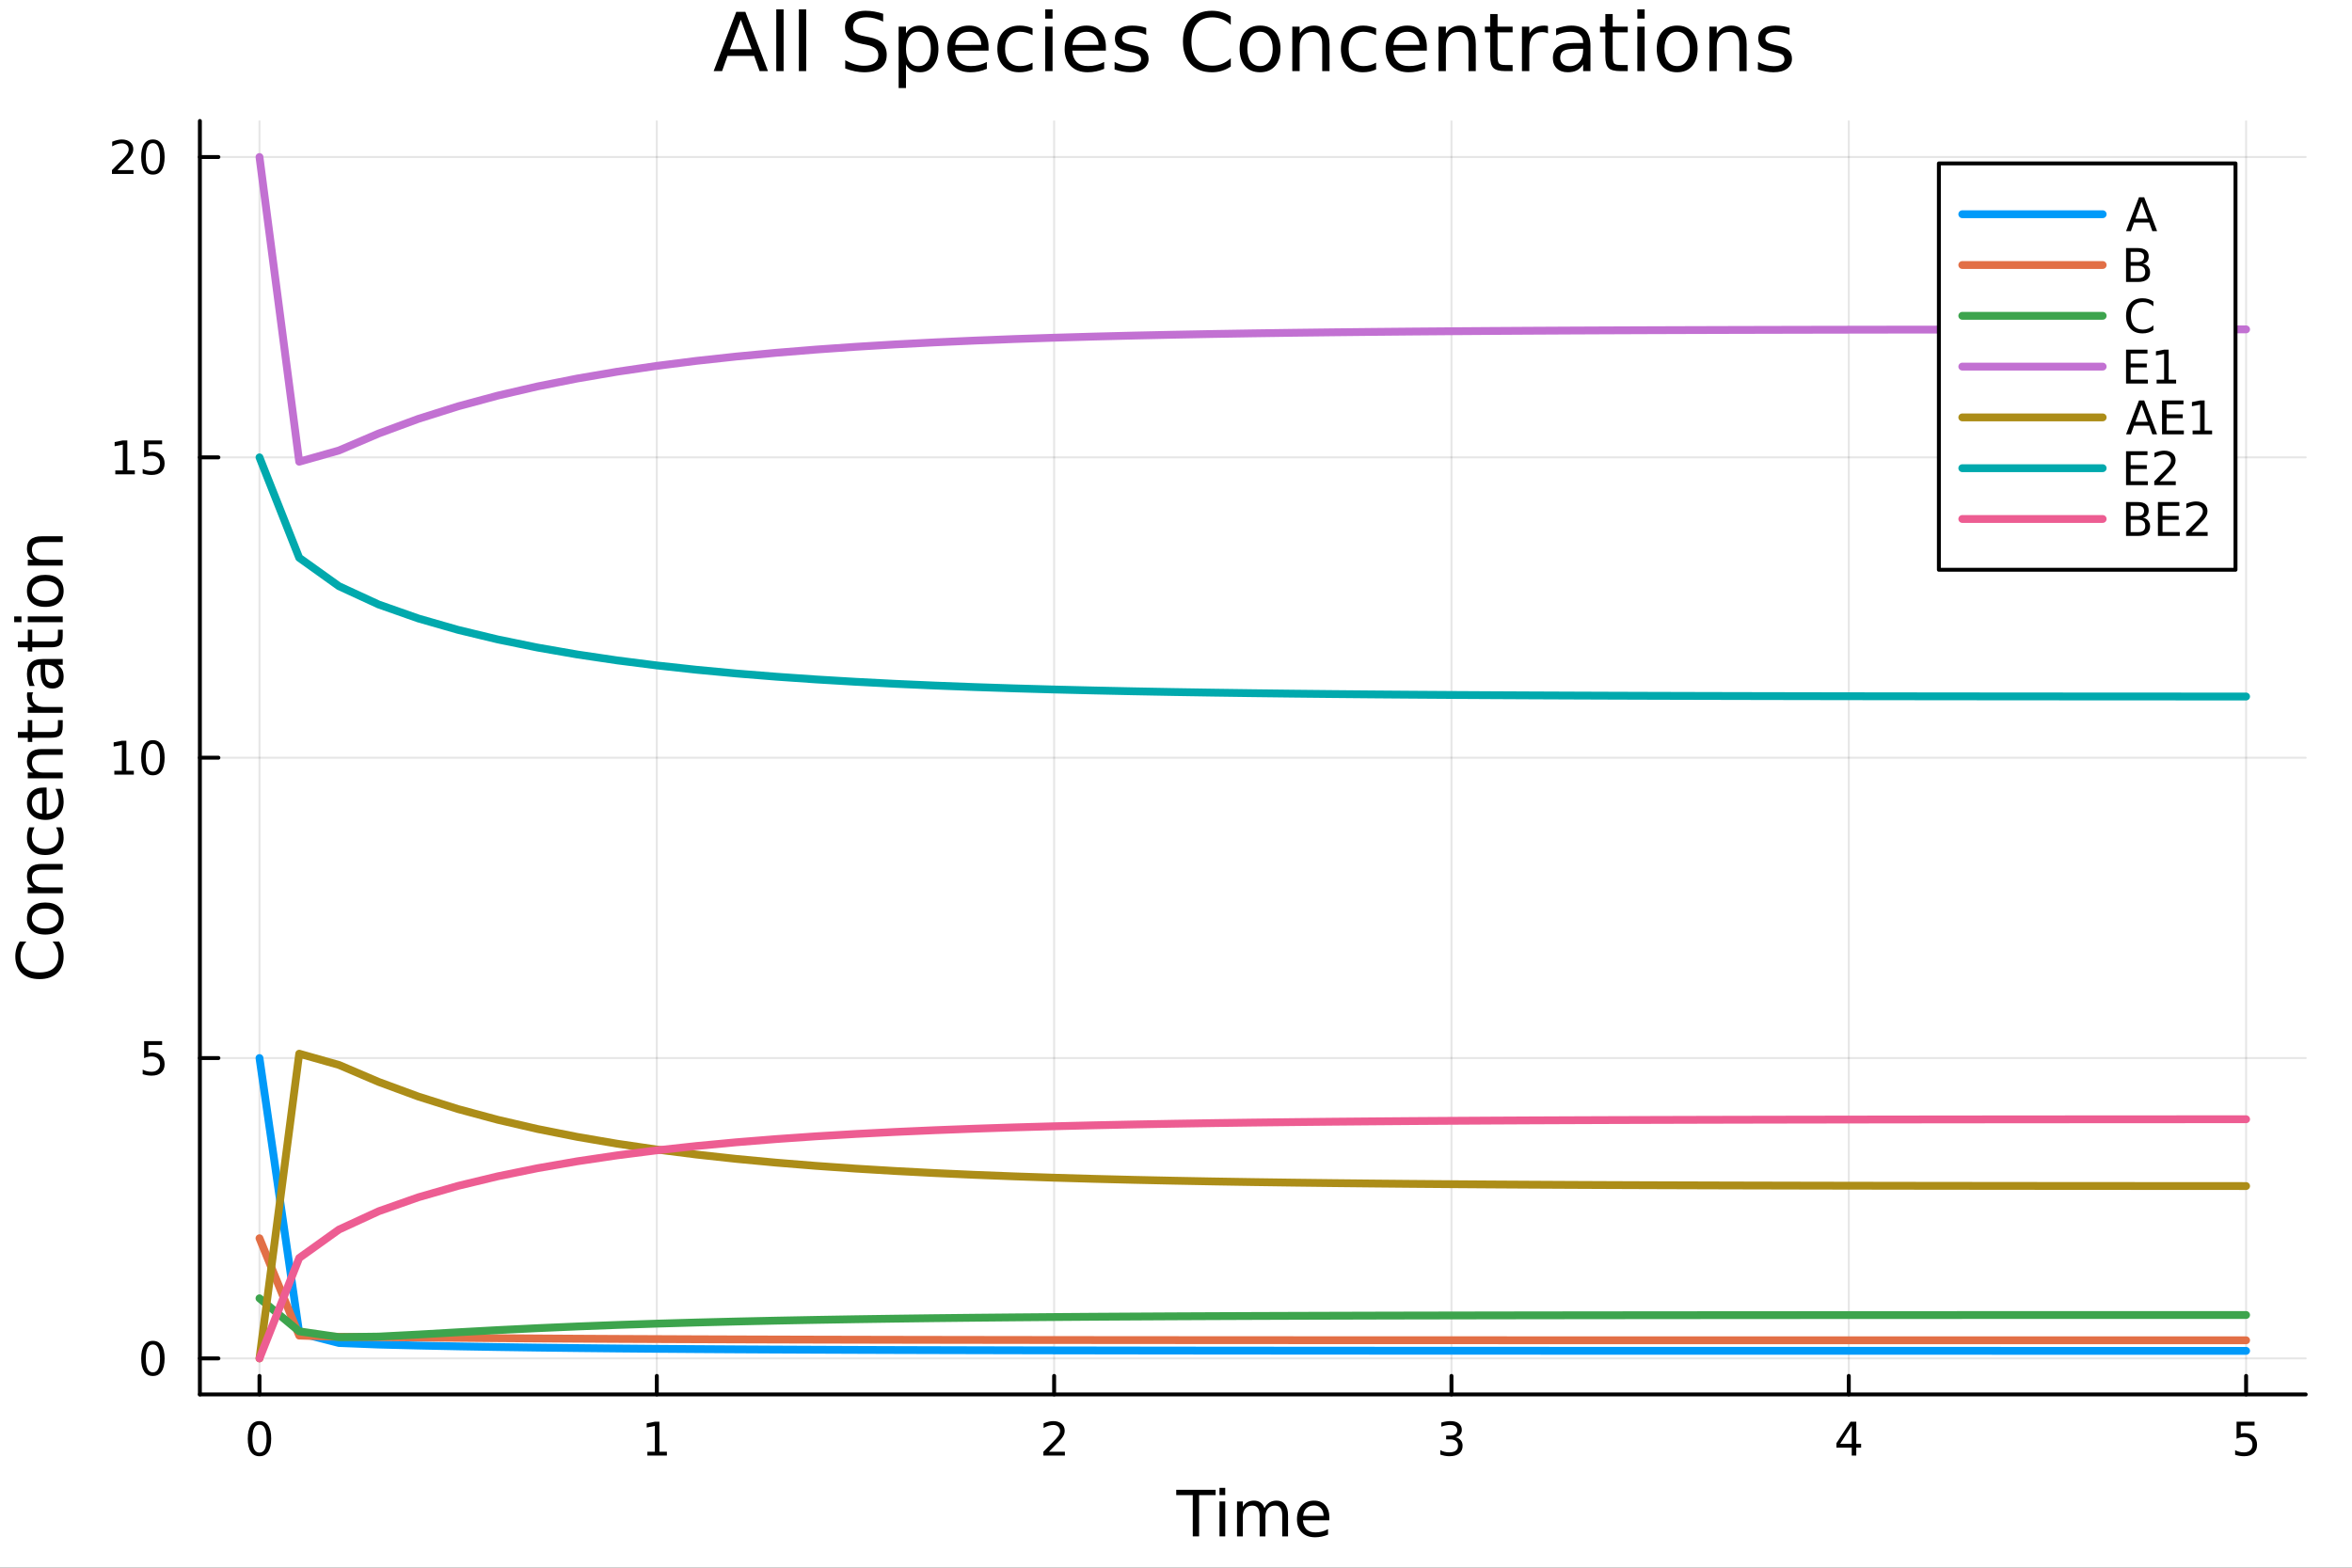 <?xml version="1.0" encoding="utf-8"?>
<svg xmlns="http://www.w3.org/2000/svg" xmlns:xlink="http://www.w3.org/1999/xlink" width="600" height="400" viewBox="0 0 2400 1600">
<rect x="0" y="0" width="2400" height="1600" fill="#333333" stroke="none"/>
<defs>
  <clipPath id="clip870">
    <rect x="0" y="0" width="2400" height="1600"/>
  </clipPath>
</defs>
<path clip-path="url(#clip870)" d="M0 1600 L2400 1600 L2400 8.88178e-14 L0 8.88178e-14  Z" fill="#ffffff" fill-rule="evenodd" fill-opacity="1"/>
<defs>
  <clipPath id="clip871">
    <rect x="480" y="0" width="1681" height="1600"/>
  </clipPath>
</defs>
<path clip-path="url(#clip870)" d="M203.964 1423.18 L2352.76 1423.18 L2352.76 123.472 L203.964 123.472  Z" fill="#ffffff" fill-rule="evenodd" fill-opacity="1"/>
<defs>
  <clipPath id="clip872">
    <rect x="203" y="123" width="2150" height="1301"/>
  </clipPath>
</defs>
<polyline clip-path="url(#clip872)" style="stroke:#000000; stroke-linecap:round; stroke-linejoin:round; stroke-width:2; stroke-opacity:0.1; fill:none" points="264.778,1423.18 264.778,123.472 "/>
<polyline clip-path="url(#clip872)" style="stroke:#000000; stroke-linecap:round; stroke-linejoin:round; stroke-width:2; stroke-opacity:0.1; fill:none" points="670.211,1423.18 670.211,123.472 "/>
<polyline clip-path="url(#clip872)" style="stroke:#000000; stroke-linecap:round; stroke-linejoin:round; stroke-width:2; stroke-opacity:0.1; fill:none" points="1075.64,1423.18 1075.64,123.472 "/>
<polyline clip-path="url(#clip872)" style="stroke:#000000; stroke-linecap:round; stroke-linejoin:round; stroke-width:2; stroke-opacity:0.1; fill:none" points="1481.08,1423.18 1481.08,123.472 "/>
<polyline clip-path="url(#clip872)" style="stroke:#000000; stroke-linecap:round; stroke-linejoin:round; stroke-width:2; stroke-opacity:0.1; fill:none" points="1886.51,1423.18 1886.51,123.472 "/>
<polyline clip-path="url(#clip872)" style="stroke:#000000; stroke-linecap:round; stroke-linejoin:round; stroke-width:2; stroke-opacity:0.1; fill:none" points="2291.94,1423.18 2291.94,123.472 "/>
<polyline clip-path="url(#clip872)" style="stroke:#000000; stroke-linecap:round; stroke-linejoin:round; stroke-width:2; stroke-opacity:0.1; fill:none" points="203.964,1386.4 2352.76,1386.4 "/>
<polyline clip-path="url(#clip872)" style="stroke:#000000; stroke-linecap:round; stroke-linejoin:round; stroke-width:2; stroke-opacity:0.1; fill:none" points="203.964,1079.86 2352.76,1079.86 "/>
<polyline clip-path="url(#clip872)" style="stroke:#000000; stroke-linecap:round; stroke-linejoin:round; stroke-width:2; stroke-opacity:0.1; fill:none" points="203.964,773.326 2352.76,773.326 "/>
<polyline clip-path="url(#clip872)" style="stroke:#000000; stroke-linecap:round; stroke-linejoin:round; stroke-width:2; stroke-opacity:0.1; fill:none" points="203.964,466.791 2352.76,466.791 "/>
<polyline clip-path="url(#clip872)" style="stroke:#000000; stroke-linecap:round; stroke-linejoin:round; stroke-width:2; stroke-opacity:0.1; fill:none" points="203.964,160.256 2352.76,160.256 "/>
<polyline clip-path="url(#clip870)" style="stroke:#000000; stroke-linecap:round; stroke-linejoin:round; stroke-width:4; stroke-opacity:1; fill:none" points="203.964,1423.18 2352.76,1423.18 "/>
<polyline clip-path="url(#clip870)" style="stroke:#000000; stroke-linecap:round; stroke-linejoin:round; stroke-width:4; stroke-opacity:1; fill:none" points="264.778,1423.18 264.778,1404.28 "/>
<polyline clip-path="url(#clip870)" style="stroke:#000000; stroke-linecap:round; stroke-linejoin:round; stroke-width:4; stroke-opacity:1; fill:none" points="670.211,1423.18 670.211,1404.28 "/>
<polyline clip-path="url(#clip870)" style="stroke:#000000; stroke-linecap:round; stroke-linejoin:round; stroke-width:4; stroke-opacity:1; fill:none" points="1075.64,1423.18 1075.64,1404.28 "/>
<polyline clip-path="url(#clip870)" style="stroke:#000000; stroke-linecap:round; stroke-linejoin:round; stroke-width:4; stroke-opacity:1; fill:none" points="1481.08,1423.18 1481.08,1404.28 "/>
<polyline clip-path="url(#clip870)" style="stroke:#000000; stroke-linecap:round; stroke-linejoin:round; stroke-width:4; stroke-opacity:1; fill:none" points="1886.51,1423.18 1886.51,1404.28 "/>
<polyline clip-path="url(#clip870)" style="stroke:#000000; stroke-linecap:round; stroke-linejoin:round; stroke-width:4; stroke-opacity:1; fill:none" points="2291.94,1423.18 2291.94,1404.28 "/>
<path clip-path="url(#clip870)" d="M264.778 1454.1 Q261.167 1454.1 259.339 1457.66 Q257.533 1461.2 257.533 1468.33 Q257.533 1475.44 259.339 1479.01 Q261.167 1482.55 264.778 1482.55 Q268.413 1482.55 270.218 1479.01 Q272.047 1475.44 272.047 1468.33 Q272.047 1461.2 270.218 1457.66 Q268.413 1454.1 264.778 1454.1 M264.778 1450.39 Q270.589 1450.39 273.644 1455 Q276.723 1459.58 276.723 1468.33 Q276.723 1477.06 273.644 1481.67 Q270.589 1486.25 264.778 1486.25 Q258.968 1486.25 255.89 1481.67 Q252.834 1477.06 252.834 1468.33 Q252.834 1459.58 255.89 1455 Q258.968 1450.39 264.778 1450.39 Z" fill="#000000" fill-rule="nonzero" fill-opacity="1" /><path clip-path="url(#clip870)" d="M660.593 1481.64 L668.232 1481.64 L668.232 1455.28 L659.922 1456.95 L659.922 1452.69 L668.186 1451.02 L672.861 1451.02 L672.861 1481.64 L680.5 1481.64 L680.5 1485.58 L660.593 1485.58 L660.593 1481.64 Z" fill="#000000" fill-rule="nonzero" fill-opacity="1" /><path clip-path="url(#clip870)" d="M1070.3 1481.64 L1086.62 1481.64 L1086.62 1485.58 L1064.67 1485.58 L1064.67 1481.64 Q1067.33 1478.89 1071.92 1474.26 Q1076.52 1469.61 1077.7 1468.27 Q1079.95 1465.74 1080.83 1464.01 Q1081.73 1462.25 1081.73 1460.56 Q1081.73 1457.8 1079.79 1456.07 Q1077.87 1454.33 1074.76 1454.33 Q1072.56 1454.33 1070.11 1455.09 Q1067.68 1455.86 1064.9 1457.41 L1064.9 1452.69 Q1067.73 1451.55 1070.18 1450.97 Q1072.63 1450.39 1074.67 1450.39 Q1080.04 1450.39 1083.24 1453.08 Q1086.43 1455.77 1086.43 1460.26 Q1086.43 1462.39 1085.62 1464.31 Q1084.83 1466.2 1082.73 1468.8 Q1082.15 1469.47 1079.05 1472.69 Q1075.94 1475.88 1070.3 1481.64 Z" fill="#000000" fill-rule="nonzero" fill-opacity="1" /><path clip-path="url(#clip870)" d="M1485.32 1466.95 Q1488.68 1467.66 1490.56 1469.93 Q1492.45 1472.2 1492.45 1475.53 Q1492.45 1480.65 1488.93 1483.45 Q1485.42 1486.25 1478.93 1486.25 Q1476.76 1486.25 1474.44 1485.81 Q1472.15 1485.39 1469.7 1484.54 L1469.7 1480.02 Q1471.64 1481.16 1473.96 1481.74 Q1476.27 1482.32 1478.8 1482.32 Q1483.19 1482.32 1485.49 1480.58 Q1487.8 1478.84 1487.8 1475.53 Q1487.8 1472.48 1485.65 1470.77 Q1483.52 1469.03 1479.7 1469.03 L1475.67 1469.03 L1475.67 1465.19 L1479.88 1465.19 Q1483.33 1465.19 1485.16 1463.82 Q1486.99 1462.43 1486.99 1459.84 Q1486.99 1457.18 1485.09 1455.77 Q1483.22 1454.33 1479.7 1454.33 Q1477.78 1454.33 1475.58 1454.75 Q1473.38 1455.16 1470.74 1456.04 L1470.74 1451.88 Q1473.4 1451.14 1475.72 1450.77 Q1478.06 1450.39 1480.12 1450.39 Q1485.44 1450.39 1488.54 1452.83 Q1491.64 1455.23 1491.64 1459.35 Q1491.64 1462.22 1490 1464.21 Q1488.36 1466.18 1485.32 1466.95 Z" fill="#000000" fill-rule="nonzero" fill-opacity="1" /><path clip-path="url(#clip870)" d="M1889.52 1455.09 L1877.71 1473.54 L1889.52 1473.54 L1889.52 1455.09 M1888.29 1451.02 L1894.17 1451.02 L1894.17 1473.54 L1899.1 1473.54 L1899.1 1477.43 L1894.17 1477.43 L1894.17 1485.58 L1889.52 1485.58 L1889.52 1477.43 L1873.92 1477.43 L1873.92 1472.92 L1888.29 1451.02 Z" fill="#000000" fill-rule="nonzero" fill-opacity="1" /><path clip-path="url(#clip870)" d="M2282.22 1451.02 L2300.58 1451.02 L2300.58 1454.96 L2286.5 1454.96 L2286.5 1463.43 Q2287.52 1463.08 2288.54 1462.92 Q2289.56 1462.73 2290.58 1462.73 Q2296.36 1462.73 2299.74 1465.9 Q2303.12 1469.08 2303.12 1474.49 Q2303.12 1480.07 2299.65 1483.17 Q2296.18 1486.25 2289.86 1486.25 Q2287.68 1486.25 2285.41 1485.88 Q2283.17 1485.51 2280.76 1484.77 L2280.76 1480.07 Q2282.84 1481.2 2285.07 1481.76 Q2287.29 1482.32 2289.77 1482.32 Q2293.77 1482.32 2296.11 1480.21 Q2298.45 1478.1 2298.45 1474.49 Q2298.45 1470.88 2296.11 1468.77 Q2293.77 1466.67 2289.77 1466.67 Q2287.89 1466.67 2286.02 1467.08 Q2284.16 1467.5 2282.22 1468.38 L2282.22 1451.02 Z" fill="#000000" fill-rule="nonzero" fill-opacity="1" /><path clip-path="url(#clip870)" d="M1200.24 1520.52 L1240.44 1520.52 L1240.44 1525.93 L1223.57 1525.93 L1223.57 1568.04 L1217.11 1568.04 L1217.11 1525.93 L1200.24 1525.93 L1200.24 1520.52 Z" fill="#000000" fill-rule="nonzero" fill-opacity="1" /><path clip-path="url(#clip870)" d="M1244.38 1532.4 L1250.24 1532.4 L1250.24 1568.04 L1244.38 1568.04 L1244.38 1532.4 M1244.38 1518.52 L1250.24 1518.52 L1250.24 1525.93 L1244.38 1525.93 L1244.38 1518.52 Z" fill="#000000" fill-rule="nonzero" fill-opacity="1" /><path clip-path="url(#clip870)" d="M1290.25 1539.24 Q1292.44 1535.29 1295.5 1533.41 Q1298.55 1531.54 1302.69 1531.54 Q1308.26 1531.54 1311.29 1535.45 Q1314.31 1539.33 1314.31 1546.53 L1314.31 1568.04 L1308.42 1568.04 L1308.42 1546.72 Q1308.42 1541.59 1306.61 1539.11 Q1304.79 1536.63 1301.07 1536.63 Q1296.52 1536.63 1293.88 1539.65 Q1291.23 1542.68 1291.23 1547.9 L1291.23 1568.04 L1285.35 1568.04 L1285.35 1546.72 Q1285.35 1541.56 1283.53 1539.11 Q1281.72 1536.63 1277.93 1536.63 Q1273.44 1536.63 1270.8 1539.68 Q1268.16 1542.71 1268.16 1547.9 L1268.16 1568.04 L1262.27 1568.04 L1262.27 1532.4 L1268.16 1532.4 L1268.16 1537.93 Q1270.16 1534.66 1272.96 1533.1 Q1275.77 1531.54 1279.62 1531.54 Q1283.5 1531.54 1286.21 1533.51 Q1288.94 1535.48 1290.25 1539.24 Z" fill="#000000" fill-rule="nonzero" fill-opacity="1" /><path clip-path="url(#clip870)" d="M1356.48 1548.76 L1356.48 1551.62 L1329.56 1551.62 Q1329.94 1557.67 1333.18 1560.85 Q1336.46 1564 1342.29 1564 Q1345.66 1564 1348.81 1563.17 Q1352 1562.35 1355.11 1560.69 L1355.11 1566.23 Q1351.96 1567.57 1348.65 1568.27 Q1345.34 1568.97 1341.94 1568.97 Q1333.41 1568.97 1328.41 1564 Q1323.44 1559.04 1323.44 1550.57 Q1323.44 1541.82 1328.16 1536.69 Q1332.9 1531.54 1340.92 1531.54 Q1348.11 1531.54 1352.28 1536.18 Q1356.48 1540.8 1356.48 1548.76 M1350.63 1547.04 Q1350.56 1542.23 1347.92 1539.37 Q1345.31 1536.5 1340.98 1536.5 Q1336.08 1536.5 1333.12 1539.27 Q1330.19 1542.04 1329.75 1547.07 L1350.63 1547.04 Z" fill="#000000" fill-rule="nonzero" fill-opacity="1" /><polyline clip-path="url(#clip870)" style="stroke:#000000; stroke-linecap:round; stroke-linejoin:round; stroke-width:4; stroke-opacity:1; fill:none" points="203.964,1423.18 203.964,123.472 "/>
<polyline clip-path="url(#clip870)" style="stroke:#000000; stroke-linecap:round; stroke-linejoin:round; stroke-width:4; stroke-opacity:1; fill:none" points="203.964,1386.4 222.861,1386.4 "/>
<polyline clip-path="url(#clip870)" style="stroke:#000000; stroke-linecap:round; stroke-linejoin:round; stroke-width:4; stroke-opacity:1; fill:none" points="203.964,1079.86 222.861,1079.86 "/>
<polyline clip-path="url(#clip870)" style="stroke:#000000; stroke-linecap:round; stroke-linejoin:round; stroke-width:4; stroke-opacity:1; fill:none" points="203.964,773.326 222.861,773.326 "/>
<polyline clip-path="url(#clip870)" style="stroke:#000000; stroke-linecap:round; stroke-linejoin:round; stroke-width:4; stroke-opacity:1; fill:none" points="203.964,466.791 222.861,466.791 "/>
<polyline clip-path="url(#clip870)" style="stroke:#000000; stroke-linecap:round; stroke-linejoin:round; stroke-width:4; stroke-opacity:1; fill:none" points="203.964,160.256 222.861,160.256 "/>
<path clip-path="url(#clip870)" d="M156.019 1372.19 Q152.408 1372.19 150.579 1375.76 Q148.774 1379.3 148.774 1386.43 Q148.774 1393.54 150.579 1397.1 Q152.408 1400.64 156.019 1400.64 Q159.653 1400.64 161.459 1397.1 Q163.288 1393.54 163.288 1386.43 Q163.288 1379.3 161.459 1375.76 Q159.653 1372.19 156.019 1372.19 M156.019 1368.49 Q161.829 1368.49 164.885 1373.1 Q167.964 1377.68 167.964 1386.43 Q167.964 1395.16 164.885 1399.76 Q161.829 1404.35 156.019 1404.35 Q150.209 1404.35 147.13 1399.76 Q144.075 1395.16 144.075 1386.43 Q144.075 1377.68 147.13 1373.1 Q150.209 1368.49 156.019 1368.49 Z" fill="#000000" fill-rule="nonzero" fill-opacity="1" /><path clip-path="url(#clip870)" d="M147.061 1062.58 L165.417 1062.58 L165.417 1066.52 L151.343 1066.52 L151.343 1074.99 Q152.362 1074.64 153.38 1074.48 Q154.399 1074.29 155.417 1074.29 Q161.204 1074.29 164.584 1077.47 Q167.964 1080.64 167.964 1086.05 Q167.964 1091.63 164.491 1094.73 Q161.019 1097.81 154.7 1097.81 Q152.524 1097.81 150.255 1097.44 Q148.01 1097.07 145.603 1096.33 L145.603 1091.63 Q147.686 1092.77 149.908 1093.32 Q152.13 1093.88 154.607 1093.88 Q158.612 1093.88 160.95 1091.77 Q163.288 1089.66 163.288 1086.05 Q163.288 1082.44 160.95 1080.34 Q158.612 1078.23 154.607 1078.23 Q152.732 1078.23 150.857 1078.65 Q149.005 1079.06 147.061 1079.94 L147.061 1062.58 Z" fill="#000000" fill-rule="nonzero" fill-opacity="1" /><path clip-path="url(#clip870)" d="M116.668 786.671 L124.306 786.671 L124.306 760.305 L115.996 761.972 L115.996 757.713 L124.26 756.046 L128.936 756.046 L128.936 786.671 L136.575 786.671 L136.575 790.606 L116.668 790.606 L116.668 786.671 Z" fill="#000000" fill-rule="nonzero" fill-opacity="1" /><path clip-path="url(#clip870)" d="M156.019 759.125 Q152.408 759.125 150.579 762.689 Q148.774 766.231 148.774 773.361 Q148.774 780.467 150.579 784.032 Q152.408 787.574 156.019 787.574 Q159.653 787.574 161.459 784.032 Q163.288 780.467 163.288 773.361 Q163.288 766.231 161.459 762.689 Q159.653 759.125 156.019 759.125 M156.019 755.421 Q161.829 755.421 164.885 760.027 Q167.964 764.611 167.964 773.361 Q167.964 782.088 164.885 786.694 Q161.829 791.277 156.019 791.277 Q150.209 791.277 147.13 786.694 Q144.075 782.088 144.075 773.361 Q144.075 764.611 147.13 760.027 Q150.209 755.421 156.019 755.421 Z" fill="#000000" fill-rule="nonzero" fill-opacity="1" /><path clip-path="url(#clip870)" d="M117.663 480.136 L125.302 480.136 L125.302 453.77 L116.992 455.437 L116.992 451.178 L125.255 449.511 L129.931 449.511 L129.931 480.136 L137.57 480.136 L137.57 484.071 L117.663 484.071 L117.663 480.136 Z" fill="#000000" fill-rule="nonzero" fill-opacity="1" /><path clip-path="url(#clip870)" d="M147.061 449.511 L165.417 449.511 L165.417 453.446 L151.343 453.446 L151.343 461.918 Q152.362 461.571 153.38 461.409 Q154.399 461.224 155.417 461.224 Q161.204 461.224 164.584 464.395 Q167.964 467.567 167.964 472.983 Q167.964 478.562 164.491 481.664 Q161.019 484.742 154.7 484.742 Q152.524 484.742 150.255 484.372 Q148.01 484.002 145.603 483.261 L145.603 478.562 Q147.686 479.696 149.908 480.252 Q152.13 480.807 154.607 480.807 Q158.612 480.807 160.95 478.701 Q163.288 476.594 163.288 472.983 Q163.288 469.372 160.95 467.266 Q158.612 465.159 154.607 465.159 Q152.732 465.159 150.857 465.576 Q149.005 465.993 147.061 466.872 L147.061 449.511 Z" fill="#000000" fill-rule="nonzero" fill-opacity="1" /><path clip-path="url(#clip870)" d="M119.885 173.601 L136.204 173.601 L136.204 177.536 L114.26 177.536 L114.26 173.601 Q116.922 170.847 121.505 166.217 Q126.112 161.564 127.292 160.222 Q129.538 157.698 130.417 155.962 Q131.32 154.203 131.32 152.513 Q131.32 149.759 129.376 148.023 Q127.455 146.286 124.353 146.286 Q122.154 146.286 119.7 147.05 Q117.269 147.814 114.492 149.365 L114.492 144.643 Q117.316 143.509 119.769 142.93 Q122.223 142.351 124.26 142.351 Q129.63 142.351 132.825 145.036 Q136.019 147.722 136.019 152.212 Q136.019 154.342 135.209 156.263 Q134.422 158.161 132.316 160.754 Q131.737 161.425 128.635 164.643 Q125.533 167.837 119.885 173.601 Z" fill="#000000" fill-rule="nonzero" fill-opacity="1" /><path clip-path="url(#clip870)" d="M156.019 146.055 Q152.408 146.055 150.579 149.62 Q148.774 153.161 148.774 160.291 Q148.774 167.397 150.579 170.962 Q152.408 174.504 156.019 174.504 Q159.653 174.504 161.459 170.962 Q163.288 167.397 163.288 160.291 Q163.288 153.161 161.459 149.62 Q159.653 146.055 156.019 146.055 M156.019 142.351 Q161.829 142.351 164.885 146.958 Q167.964 151.541 167.964 160.291 Q167.964 169.018 164.885 173.624 Q161.829 178.208 156.019 178.208 Q150.209 178.208 147.13 173.624 Q144.075 169.018 144.075 160.291 Q144.075 151.541 147.13 146.958 Q150.209 142.351 156.019 142.351 Z" fill="#000000" fill-rule="nonzero" fill-opacity="1" /><path clip-path="url(#clip870)" d="M20.144 960.971 L26.924 960.971 Q23.9 964.218 22.404 967.91 Q20.908 971.57 20.908 975.708 Q20.908 983.856 25.905 988.184 Q30.871 992.513 40.292 992.513 Q49.681 992.513 54.678 988.184 Q59.644 983.856 59.644 975.708 Q59.644 971.57 58.148 967.91 Q56.652 964.218 53.628 960.971 L60.344 960.971 Q62.636 964.345 63.781 968.133 Q64.927 971.888 64.927 976.09 Q64.927 986.88 58.339 993.086 Q51.718 999.293 40.292 999.293 Q28.834 999.293 22.245 993.086 Q15.625 986.88 15.625 976.09 Q15.625 971.825 16.771 968.069 Q17.885 964.281 20.144 960.971 Z" fill="#000000" fill-rule="nonzero" fill-opacity="1" /><path clip-path="url(#clip870)" d="M32.462 937.482 Q32.462 942.192 36.154 944.93 Q39.815 947.667 46.212 947.667 Q52.609 947.667 56.302 944.961 Q59.962 942.224 59.962 937.482 Q59.962 932.803 56.27 930.066 Q52.578 927.328 46.212 927.328 Q39.878 927.328 36.186 930.066 Q32.462 932.803 32.462 937.482 M27.497 937.482 Q27.497 929.843 32.462 925.482 Q37.427 921.122 46.212 921.122 Q54.965 921.122 59.962 925.482 Q64.927 929.843 64.927 937.482 Q64.927 945.152 59.962 949.513 Q54.965 953.842 46.212 953.842 Q37.427 953.842 32.462 949.513 Q27.497 945.152 27.497 937.482 Z" fill="#000000" fill-rule="nonzero" fill-opacity="1" /><path clip-path="url(#clip870)" d="M42.488 881.782 L64.004 881.782 L64.004 887.638 L42.679 887.638 Q37.618 887.638 35.104 889.612 Q32.589 891.585 32.589 895.532 Q32.589 900.274 35.613 903.011 Q38.637 905.749 43.857 905.749 L64.004 905.749 L64.004 911.637 L28.356 911.637 L28.356 905.749 L33.894 905.749 Q30.68 903.648 29.088 900.815 Q27.497 897.951 27.497 894.227 Q27.497 888.084 31.316 884.933 Q35.104 881.782 42.488 881.782 Z" fill="#000000" fill-rule="nonzero" fill-opacity="1" /><path clip-path="url(#clip870)" d="M29.725 844.447 L35.199 844.447 Q33.831 846.929 33.162 849.444 Q32.462 851.927 32.462 854.473 Q32.462 860.17 36.09 863.321 Q39.687 866.472 46.212 866.472 Q52.737 866.472 56.365 863.321 Q59.962 860.17 59.962 854.473 Q59.962 851.927 59.294 849.444 Q58.593 846.929 57.225 844.447 L62.636 844.447 Q63.781 846.898 64.354 849.539 Q64.927 852.149 64.927 855.109 Q64.927 863.162 59.866 867.904 Q54.806 872.647 46.212 872.647 Q37.491 872.647 32.494 867.873 Q27.497 863.067 27.497 854.727 Q27.497 852.022 28.07 849.444 Q28.611 846.866 29.725 844.447 Z" fill="#000000" fill-rule="nonzero" fill-opacity="1" /><path clip-path="url(#clip870)" d="M44.716 803.77 L47.581 803.77 L47.581 830.697 Q53.628 830.315 56.811 827.068 Q59.962 823.79 59.962 817.966 Q59.962 814.592 59.134 811.441 Q58.307 808.258 56.652 805.139 L62.19 805.139 Q63.527 808.29 64.227 811.6 Q64.927 814.91 64.927 818.316 Q64.927 826.846 59.962 831.843 Q54.997 836.808 46.53 836.808 Q37.777 836.808 32.653 832.097 Q27.497 827.355 27.497 819.334 Q27.497 812.141 32.144 807.971 Q36.759 803.77 44.716 803.77 M42.997 809.626 Q38.191 809.69 35.327 812.332 Q32.462 814.942 32.462 819.27 Q32.462 824.172 35.231 827.132 Q38 830.06 43.029 830.506 L42.997 809.626 Z" fill="#000000" fill-rule="nonzero" fill-opacity="1" /><path clip-path="url(#clip870)" d="M42.488 764.525 L64.004 764.525 L64.004 770.382 L42.679 770.382 Q37.618 770.382 35.104 772.355 Q32.589 774.329 32.589 778.275 Q32.589 783.018 35.613 785.755 Q38.637 788.492 43.857 788.492 L64.004 788.492 L64.004 794.381 L28.356 794.381 L28.356 788.492 L33.894 788.492 Q30.68 786.392 29.088 783.559 Q27.497 780.694 27.497 776.97 Q27.497 770.827 31.316 767.676 Q35.104 764.525 42.488 764.525 Z" fill="#000000" fill-rule="nonzero" fill-opacity="1" /><path clip-path="url(#clip870)" d="M18.235 747.052 L28.356 747.052 L28.356 734.989 L32.908 734.989 L32.908 747.052 L52.259 747.052 Q56.62 747.052 57.861 745.874 Q59.103 744.664 59.103 741.004 L59.103 734.989 L64.004 734.989 L64.004 741.004 Q64.004 747.784 61.49 750.362 Q58.943 752.94 52.259 752.94 L32.908 752.94 L32.908 757.237 L28.356 757.237 L28.356 752.94 L18.235 752.94 L18.235 747.052 Z" fill="#000000" fill-rule="nonzero" fill-opacity="1" /><path clip-path="url(#clip870)" d="M33.831 706.629 Q33.258 707.616 33.003 708.794 Q32.717 709.939 32.717 711.34 Q32.717 716.305 35.963 718.979 Q39.178 721.621 45.225 721.621 L64.004 721.621 L64.004 727.509 L28.356 727.509 L28.356 721.621 L33.894 721.621 Q30.648 719.774 29.088 716.814 Q27.497 713.854 27.497 709.621 Q27.497 709.016 27.592 708.284 Q27.656 707.552 27.815 706.661 L33.831 706.629 Z" fill="#000000" fill-rule="nonzero" fill-opacity="1" /><path clip-path="url(#clip870)" d="M46.085 684.286 Q46.085 691.383 47.708 694.121 Q49.331 696.858 53.246 696.858 Q56.365 696.858 58.211 694.821 Q60.026 692.752 60.026 689.219 Q60.026 684.349 56.588 681.421 Q53.119 678.461 47.39 678.461 L46.085 678.461 L46.085 684.286 M43.666 672.605 L64.004 672.605 L64.004 678.461 L58.593 678.461 Q61.84 680.466 63.399 683.458 Q64.927 686.45 64.927 690.779 Q64.927 696.253 61.872 699.5 Q58.784 702.714 53.628 702.714 Q47.612 702.714 44.557 698.704 Q41.501 694.662 41.501 686.673 L41.501 678.461 L40.928 678.461 Q36.886 678.461 34.69 681.135 Q32.462 683.776 32.462 688.583 Q32.462 691.638 33.194 694.534 Q33.926 697.431 35.39 700.104 L29.98 700.104 Q28.738 696.89 28.133 693.866 Q27.497 690.842 27.497 687.978 Q27.497 680.243 31.507 676.424 Q35.518 672.605 43.666 672.605 Z" fill="#000000" fill-rule="nonzero" fill-opacity="1" /><path clip-path="url(#clip870)" d="M18.235 654.749 L28.356 654.749 L28.356 642.686 L32.908 642.686 L32.908 654.749 L52.259 654.749 Q56.62 654.749 57.861 653.571 Q59.103 652.362 59.103 648.701 L59.103 642.686 L64.004 642.686 L64.004 648.701 Q64.004 655.481 61.49 658.059 Q58.943 660.637 52.259 660.637 L32.908 660.637 L32.908 664.934 L28.356 664.934 L28.356 660.637 L18.235 660.637 L18.235 654.749 Z" fill="#000000" fill-rule="nonzero" fill-opacity="1" /><path clip-path="url(#clip870)" d="M28.356 634.983 L28.356 629.127 L64.004 629.127 L64.004 634.983 L28.356 634.983 M14.479 634.983 L14.479 629.127 L21.895 629.127 L21.895 634.983 L14.479 634.983 Z" fill="#000000" fill-rule="nonzero" fill-opacity="1" /><path clip-path="url(#clip870)" d="M32.462 603.059 Q32.462 607.77 36.154 610.507 Q39.815 613.244 46.212 613.244 Q52.609 613.244 56.302 610.539 Q59.962 607.802 59.962 603.059 Q59.962 598.38 56.27 595.643 Q52.578 592.906 46.212 592.906 Q39.878 592.906 36.186 595.643 Q32.462 598.38 32.462 603.059 M27.497 603.059 Q27.497 595.42 32.462 591.06 Q37.427 586.699 46.212 586.699 Q54.965 586.699 59.962 591.06 Q64.927 595.42 64.927 603.059 Q64.927 610.73 59.962 615.09 Q54.965 619.419 46.212 619.419 Q37.427 619.419 32.462 615.09 Q27.497 610.73 27.497 603.059 Z" fill="#000000" fill-rule="nonzero" fill-opacity="1" /><path clip-path="url(#clip870)" d="M42.488 547.359 L64.004 547.359 L64.004 553.216 L42.679 553.216 Q37.618 553.216 35.104 555.189 Q32.589 557.163 32.589 561.109 Q32.589 565.852 35.613 568.589 Q38.637 571.326 43.857 571.326 L64.004 571.326 L64.004 577.214 L28.356 577.214 L28.356 571.326 L33.894 571.326 Q30.68 569.226 29.088 566.393 Q27.497 563.528 27.497 559.804 Q27.497 553.661 31.316 550.51 Q35.104 547.359 42.488 547.359 Z" fill="#000000" fill-rule="nonzero" fill-opacity="1" /><path clip-path="url(#clip870)" d="M755.915 20.157 L744.815 50.255 L767.055 50.255 L755.915 20.157 M751.297 12.096 L760.573 12.096 L783.623 72.576 L775.116 72.576 L769.607 57.061 L742.344 57.061 L736.835 72.576 L728.206 72.576 L751.297 12.096 Z" fill="#000000" fill-rule="nonzero" fill-opacity="1" /><path clip-path="url(#clip870)" d="M792.13 9.544 L799.583 9.544 L799.583 72.576 L792.13 72.576 L792.13 9.544 Z" fill="#000000" fill-rule="nonzero" fill-opacity="1" /><path clip-path="url(#clip870)" d="M815.179 9.544 L822.633 9.544 L822.633 72.576 L815.179 72.576 L815.179 9.544 Z" fill="#000000" fill-rule="nonzero" fill-opacity="1" /><path clip-path="url(#clip870)" d="M901.18 14.081 L901.18 22.061 Q896.522 19.833 892.39 18.739 Q888.258 17.646 884.409 17.646 Q877.725 17.646 874.079 20.238 Q870.474 22.831 870.474 27.611 Q870.474 31.621 872.864 33.687 Q875.295 35.713 882.019 36.969 L886.961 37.981 Q896.116 39.723 900.451 44.139 Q904.826 48.514 904.826 55.886 Q904.826 64.677 898.912 69.214 Q893.038 73.751 881.655 73.751 Q877.361 73.751 872.5 72.778 Q867.679 71.806 862.494 69.902 L862.494 61.477 Q867.477 64.272 872.257 65.689 Q877.037 67.107 881.655 67.107 Q888.663 67.107 892.471 64.353 Q896.278 61.598 896.278 56.494 Q896.278 52.038 893.524 49.526 Q890.81 47.015 884.571 45.759 L879.589 44.787 Q870.434 42.964 866.342 39.075 Q862.251 35.186 862.251 28.259 Q862.251 20.238 867.882 15.62 Q873.553 11.002 883.478 11.002 Q887.731 11.002 892.147 11.772 Q896.562 12.542 901.18 14.081 Z" fill="#000000" fill-rule="nonzero" fill-opacity="1" /><path clip-path="url(#clip870)" d="M924.473 65.77 L924.473 89.833 L916.979 89.833 L916.979 27.206 L924.473 27.206 L924.473 34.092 Q926.822 30.041 930.387 28.097 Q933.992 26.112 938.975 26.112 Q947.239 26.112 952.383 32.675 Q957.569 39.237 957.569 49.931 Q957.569 60.626 952.383 67.188 Q947.239 73.751 938.975 73.751 Q933.992 73.751 930.387 71.806 Q926.822 69.821 924.473 65.77 M949.831 49.931 Q949.831 41.708 946.429 37.05 Q943.066 32.35 937.152 32.35 Q931.238 32.35 927.835 37.05 Q924.473 41.708 924.473 49.931 Q924.473 58.155 927.835 62.854 Q931.238 67.512 937.152 67.512 Q943.066 67.512 946.429 62.854 Q949.831 58.155 949.831 49.931 Z" fill="#000000" fill-rule="nonzero" fill-opacity="1" /><path clip-path="url(#clip870)" d="M1008.73 48.028 L1008.73 51.673 L974.461 51.673 Q974.947 59.37 979.079 63.421 Q983.251 67.431 990.665 67.431 Q994.958 67.431 998.969 66.378 Q1003.02 65.325 1006.99 63.218 L1006.99 70.267 Q1002.98 71.968 998.766 72.86 Q994.553 73.751 990.219 73.751 Q979.362 73.751 973.003 67.431 Q966.683 61.112 966.683 50.337 Q966.683 39.197 972.679 32.675 Q978.714 26.112 988.923 26.112 Q998.078 26.112 1003.38 32.026 Q1008.73 37.9 1008.73 48.028 M1001.28 45.84 Q1001.2 39.723 997.835 36.077 Q994.513 32.431 989.004 32.431 Q982.765 32.431 978.998 35.956 Q975.271 39.48 974.704 45.88 L1001.28 45.84 Z" fill="#000000" fill-rule="nonzero" fill-opacity="1" /><path clip-path="url(#clip870)" d="M1053.62 28.948 L1053.62 35.915 Q1050.46 34.173 1047.26 33.323 Q1044.1 32.431 1040.86 32.431 Q1033.6 32.431 1029.59 37.05 Q1025.58 41.627 1025.58 49.931 Q1025.58 58.236 1029.59 62.854 Q1033.6 67.431 1040.86 67.431 Q1044.1 67.431 1047.26 66.581 Q1050.46 65.689 1053.62 63.948 L1053.62 70.834 Q1050.5 72.292 1047.13 73.022 Q1043.81 73.751 1040.05 73.751 Q1029.8 73.751 1023.76 67.31 Q1017.72 60.869 1017.72 49.931 Q1017.72 38.832 1023.8 32.472 Q1029.92 26.112 1040.53 26.112 Q1043.97 26.112 1047.26 26.841 Q1050.54 27.53 1053.62 28.948 Z" fill="#000000" fill-rule="nonzero" fill-opacity="1" /><path clip-path="url(#clip870)" d="M1066.58 27.206 L1074.03 27.206 L1074.03 72.576 L1066.58 72.576 L1066.58 27.206 M1066.58 9.544 L1074.03 9.544 L1074.03 18.983 L1066.58 18.983 L1066.58 9.544 Z" fill="#000000" fill-rule="nonzero" fill-opacity="1" /><path clip-path="url(#clip870)" d="M1128.44 48.028 L1128.44 51.673 L1094.17 51.673 Q1094.65 59.37 1098.78 63.421 Q1102.96 67.431 1110.37 67.431 Q1114.66 67.431 1118.67 66.378 Q1122.72 65.325 1126.69 63.218 L1126.69 70.267 Q1122.68 71.968 1118.47 72.86 Q1114.26 73.751 1109.92 73.751 Q1099.07 73.751 1092.71 67.431 Q1086.39 61.112 1086.39 50.337 Q1086.39 39.197 1092.38 32.675 Q1098.42 26.112 1108.63 26.112 Q1117.78 26.112 1123.09 32.026 Q1128.44 37.9 1128.44 48.028 M1120.98 45.84 Q1120.9 39.723 1117.54 36.077 Q1114.22 32.431 1108.71 32.431 Q1102.47 32.431 1098.7 35.956 Q1094.98 39.48 1094.41 45.88 L1120.98 45.84 Z" fill="#000000" fill-rule="nonzero" fill-opacity="1" /><path clip-path="url(#clip870)" d="M1169.59 28.543 L1169.59 35.591 Q1166.43 33.971 1163.03 33.161 Q1159.63 32.35 1155.98 32.35 Q1150.43 32.35 1147.64 34.052 Q1144.88 35.753 1144.88 39.156 Q1144.88 41.749 1146.87 43.248 Q1148.85 44.706 1154.85 46.043 L1157.4 46.61 Q1165.34 48.311 1168.66 51.43 Q1172.02 54.509 1172.02 60.059 Q1172.02 66.378 1167 70.064 Q1162.02 73.751 1153.27 73.751 Q1149.62 73.751 1145.65 73.022 Q1141.72 72.333 1137.35 70.915 L1137.35 63.218 Q1141.48 65.365 1145.49 66.459 Q1149.5 67.512 1153.43 67.512 Q1158.7 67.512 1161.53 65.73 Q1164.37 63.907 1164.37 60.626 Q1164.37 57.588 1162.3 55.967 Q1160.28 54.347 1153.35 52.848 L1150.76 52.24 Q1143.83 50.782 1140.75 47.785 Q1137.67 44.746 1137.67 39.48 Q1137.67 33.08 1142.21 29.596 Q1146.75 26.112 1155.09 26.112 Q1159.22 26.112 1162.87 26.72 Q1166.51 27.327 1169.59 28.543 Z" fill="#000000" fill-rule="nonzero" fill-opacity="1" /><path clip-path="url(#clip870)" d="M1255.88 16.755 L1255.88 25.383 Q1251.75 21.535 1247.05 19.631 Q1242.39 17.727 1237.12 17.727 Q1226.75 17.727 1221.24 24.087 Q1215.73 30.406 1215.73 42.397 Q1215.73 54.347 1221.24 60.707 Q1226.75 67.026 1237.12 67.026 Q1242.39 67.026 1247.05 65.122 Q1251.75 63.218 1255.88 59.37 L1255.88 67.918 Q1251.58 70.834 1246.76 72.292 Q1241.98 73.751 1236.64 73.751 Q1222.9 73.751 1215 65.365 Q1207.1 56.94 1207.1 42.397 Q1207.1 27.814 1215 19.428 Q1222.9 11.002 1236.64 11.002 Q1242.06 11.002 1246.84 12.461 Q1251.66 13.878 1255.88 16.755 Z" fill="#000000" fill-rule="nonzero" fill-opacity="1" /><path clip-path="url(#clip870)" d="M1285.77 32.431 Q1279.78 32.431 1276.29 37.131 Q1272.81 41.789 1272.81 49.931 Q1272.81 58.074 1276.25 62.773 Q1279.74 67.431 1285.77 67.431 Q1291.73 67.431 1295.21 62.732 Q1298.7 58.033 1298.7 49.931 Q1298.7 41.87 1295.21 37.171 Q1291.73 32.431 1285.77 32.431 M1285.77 26.112 Q1295.5 26.112 1301.04 32.431 Q1306.59 38.751 1306.59 49.931 Q1306.59 61.071 1301.04 67.431 Q1295.5 73.751 1285.77 73.751 Q1276.01 73.751 1270.46 67.431 Q1264.95 61.071 1264.95 49.931 Q1264.95 38.751 1270.46 32.431 Q1276.01 26.112 1285.77 26.112 Z" fill="#000000" fill-rule="nonzero" fill-opacity="1" /><path clip-path="url(#clip870)" d="M1356.66 45.192 L1356.66 72.576 L1349.21 72.576 L1349.21 45.435 Q1349.21 38.994 1346.7 35.794 Q1344.19 32.594 1339.16 32.594 Q1333.13 32.594 1329.64 36.442 Q1326.16 40.29 1326.16 46.934 L1326.16 72.576 L1318.67 72.576 L1318.67 27.206 L1326.16 27.206 L1326.16 34.254 Q1328.83 30.163 1332.44 28.138 Q1336.09 26.112 1340.82 26.112 Q1348.64 26.112 1352.65 30.973 Q1356.66 35.794 1356.66 45.192 Z" fill="#000000" fill-rule="nonzero" fill-opacity="1" /><path clip-path="url(#clip870)" d="M1404.18 28.948 L1404.18 35.915 Q1401.02 34.173 1397.82 33.323 Q1394.66 32.431 1391.42 32.431 Q1384.17 32.431 1380.16 37.05 Q1376.15 41.627 1376.15 49.931 Q1376.15 58.236 1380.16 62.854 Q1384.17 67.431 1391.42 67.431 Q1394.66 67.431 1397.82 66.581 Q1401.02 65.689 1404.18 63.948 L1404.18 70.834 Q1401.06 72.292 1397.7 73.022 Q1394.38 73.751 1390.61 73.751 Q1380.36 73.751 1374.33 67.31 Q1368.29 60.869 1368.29 49.931 Q1368.29 38.832 1374.37 32.472 Q1380.48 26.112 1391.1 26.112 Q1394.54 26.112 1397.82 26.841 Q1401.1 27.53 1404.18 28.948 Z" fill="#000000" fill-rule="nonzero" fill-opacity="1" /><path clip-path="url(#clip870)" d="M1455.95 48.028 L1455.95 51.673 L1421.68 51.673 Q1422.17 59.37 1426.3 63.421 Q1430.47 67.431 1437.88 67.431 Q1442.18 67.431 1446.19 66.378 Q1450.24 65.325 1454.21 63.218 L1454.21 70.267 Q1450.2 71.968 1445.99 72.86 Q1441.77 73.751 1437.44 73.751 Q1426.58 73.751 1420.22 67.431 Q1413.9 61.112 1413.9 50.337 Q1413.9 39.197 1419.9 32.675 Q1425.93 26.112 1436.14 26.112 Q1445.3 26.112 1450.6 32.026 Q1455.95 37.9 1455.95 48.028 M1448.5 45.84 Q1448.42 39.723 1445.05 36.077 Q1441.73 32.431 1436.22 32.431 Q1429.99 32.431 1426.22 35.956 Q1422.49 39.48 1421.92 45.88 L1448.5 45.84 Z" fill="#000000" fill-rule="nonzero" fill-opacity="1" /><path clip-path="url(#clip870)" d="M1505.9 45.192 L1505.9 72.576 L1498.45 72.576 L1498.45 45.435 Q1498.45 38.994 1495.93 35.794 Q1493.42 32.594 1488.4 32.594 Q1482.36 32.594 1478.88 36.442 Q1475.4 40.29 1475.4 46.934 L1475.4 72.576 L1467.9 72.576 L1467.9 27.206 L1475.4 27.206 L1475.4 34.254 Q1478.07 30.163 1481.67 28.138 Q1485.32 26.112 1490.06 26.112 Q1497.88 26.112 1501.89 30.973 Q1505.9 35.794 1505.9 45.192 Z" fill="#000000" fill-rule="nonzero" fill-opacity="1" /><path clip-path="url(#clip870)" d="M1528.14 14.324 L1528.14 27.206 L1543.49 27.206 L1543.49 32.999 L1528.14 32.999 L1528.14 57.628 Q1528.14 63.178 1529.64 64.758 Q1531.18 66.338 1535.84 66.338 L1543.49 66.338 L1543.49 72.576 L1535.84 72.576 Q1527.21 72.576 1523.93 69.376 Q1520.64 66.135 1520.64 57.628 L1520.64 32.999 L1515.18 32.999 L1515.18 27.206 L1520.64 27.206 L1520.64 14.324 L1528.14 14.324 Z" fill="#000000" fill-rule="nonzero" fill-opacity="1" /><path clip-path="url(#clip870)" d="M1579.58 34.173 Q1578.33 33.444 1576.83 33.12 Q1575.37 32.756 1573.59 32.756 Q1567.27 32.756 1563.87 36.888 Q1560.51 40.979 1560.51 48.676 L1560.51 72.576 L1553.01 72.576 L1553.01 27.206 L1560.51 27.206 L1560.51 34.254 Q1562.85 30.122 1566.62 28.138 Q1570.39 26.112 1575.78 26.112 Q1576.55 26.112 1577.48 26.234 Q1578.41 26.315 1579.54 26.517 L1579.58 34.173 Z" fill="#000000" fill-rule="nonzero" fill-opacity="1" /><path clip-path="url(#clip870)" d="M1608.02 49.769 Q1598.99 49.769 1595.51 51.835 Q1592.02 53.901 1592.02 58.884 Q1592.02 62.854 1594.61 65.203 Q1597.25 67.512 1601.74 67.512 Q1607.94 67.512 1611.67 63.137 Q1615.44 58.722 1615.44 51.43 L1615.44 49.769 L1608.02 49.769 M1622.89 46.691 L1622.89 72.576 L1615.44 72.576 L1615.44 65.689 Q1612.88 69.821 1609.08 71.806 Q1605.27 73.751 1599.76 73.751 Q1592.79 73.751 1588.66 69.862 Q1584.57 65.933 1584.57 59.37 Q1584.57 51.714 1589.67 47.825 Q1594.82 43.936 1604.98 43.936 L1615.44 43.936 L1615.44 43.207 Q1615.44 38.062 1612.03 35.267 Q1608.67 32.431 1602.55 32.431 Q1598.66 32.431 1594.98 33.363 Q1591.29 34.295 1587.89 36.158 L1587.89 29.272 Q1591.98 27.692 1595.83 26.922 Q1599.68 26.112 1603.32 26.112 Q1613.17 26.112 1618.03 31.216 Q1622.89 36.32 1622.89 46.691 Z" fill="#000000" fill-rule="nonzero" fill-opacity="1" /><path clip-path="url(#clip870)" d="M1645.61 14.324 L1645.61 27.206 L1660.97 27.206 L1660.97 32.999 L1645.61 32.999 L1645.61 57.628 Q1645.61 63.178 1647.11 64.758 Q1648.65 66.338 1653.31 66.338 L1660.97 66.338 L1660.97 72.576 L1653.31 72.576 Q1644.68 72.576 1641.4 69.376 Q1638.12 66.135 1638.12 57.628 L1638.12 32.999 L1632.65 32.999 L1632.65 27.206 L1638.12 27.206 L1638.12 14.324 L1645.61 14.324 Z" fill="#000000" fill-rule="nonzero" fill-opacity="1" /><path clip-path="url(#clip870)" d="M1670.77 27.206 L1678.22 27.206 L1678.22 72.576 L1670.77 72.576 L1670.77 27.206 M1670.77 9.544 L1678.22 9.544 L1678.22 18.983 L1670.77 18.983 L1670.77 9.544 Z" fill="#000000" fill-rule="nonzero" fill-opacity="1" /><path clip-path="url(#clip870)" d="M1711.4 32.431 Q1705.41 32.431 1701.92 37.131 Q1698.44 41.789 1698.44 49.931 Q1698.44 58.074 1701.88 62.773 Q1705.37 67.431 1711.4 67.431 Q1717.36 67.431 1720.84 62.732 Q1724.32 58.033 1724.32 49.931 Q1724.32 41.87 1720.84 37.171 Q1717.36 32.431 1711.4 32.431 M1711.4 26.112 Q1721.12 26.112 1726.67 32.431 Q1732.22 38.751 1732.22 49.931 Q1732.22 61.071 1726.67 67.431 Q1721.12 73.751 1711.4 73.751 Q1701.64 73.751 1696.09 67.431 Q1690.58 61.071 1690.58 49.931 Q1690.58 38.751 1696.09 32.431 Q1701.64 26.112 1711.4 26.112 Z" fill="#000000" fill-rule="nonzero" fill-opacity="1" /><path clip-path="url(#clip870)" d="M1782.29 45.192 L1782.29 72.576 L1774.84 72.576 L1774.84 45.435 Q1774.84 38.994 1772.33 35.794 Q1769.82 32.594 1764.79 32.594 Q1758.76 32.594 1755.27 36.442 Q1751.79 40.29 1751.79 46.934 L1751.79 72.576 L1744.29 72.576 L1744.29 27.206 L1751.79 27.206 L1751.79 34.254 Q1754.46 30.163 1758.07 28.138 Q1761.71 26.112 1766.45 26.112 Q1774.27 26.112 1778.28 30.973 Q1782.29 35.794 1782.29 45.192 Z" fill="#000000" fill-rule="nonzero" fill-opacity="1" /><path clip-path="url(#clip870)" d="M1826.08 28.543 L1826.08 35.591 Q1822.92 33.971 1819.52 33.161 Q1816.12 32.35 1812.47 32.35 Q1806.92 32.35 1804.13 34.052 Q1801.37 35.753 1801.37 39.156 Q1801.37 41.749 1803.36 43.248 Q1805.34 44.706 1811.34 46.043 L1813.89 46.61 Q1821.83 48.311 1825.15 51.43 Q1828.51 54.509 1828.51 60.059 Q1828.51 66.378 1823.49 70.064 Q1818.51 73.751 1809.76 73.751 Q1806.11 73.751 1802.14 73.022 Q1798.21 72.333 1793.84 70.915 L1793.84 63.218 Q1797.97 65.365 1801.98 66.459 Q1805.99 67.512 1809.92 67.512 Q1815.19 67.512 1818.02 65.73 Q1820.86 63.907 1820.86 60.626 Q1820.86 57.588 1818.79 55.967 Q1816.77 54.347 1809.84 52.848 L1807.25 52.24 Q1800.32 50.782 1797.24 47.785 Q1794.16 44.746 1794.16 39.48 Q1794.16 33.08 1798.7 29.596 Q1803.24 26.112 1811.58 26.112 Q1815.71 26.112 1819.36 26.72 Q1823 27.327 1826.08 28.543 Z" fill="#000000" fill-rule="nonzero" fill-opacity="1" /><polyline clip-path="url(#clip872)" style="stroke:#009af9; stroke-linecap:round; stroke-linejoin:round; stroke-width:8; stroke-opacity:1; fill:none" points="264.778,1079.86 305.322,1360.28 345.865,1370.68 386.408,1372.28 426.951,1373.29 467.495,1374.12 508.038,1374.81 548.581,1375.38 589.124,1375.86 629.668,1376.27 670.211,1376.62 710.754,1376.91 751.297,1377.16 791.841,1377.38 832.384,1377.56 872.927,1377.72 913.47,1377.86 954.014,1377.97 994.557,1378.07 1035.1,1378.16 1075.64,1378.24 1116.19,1378.3 1156.73,1378.36 1197.27,1378.41 1237.82,1378.45 1278.36,1378.48 1318.9,1378.51 1359.45,1378.54 1399.99,1378.56 1440.53,1378.58 1481.08,1378.6 1521.62,1378.61 1562.16,1378.62 1602.71,1378.63 1643.25,1378.64 1683.79,1378.64 1724.34,1378.65 1764.88,1378.66 1805.42,1378.66 1845.97,1378.67 1886.51,1378.67 1927.05,1378.67 1967.6,1378.68 2008.14,1378.68 2048.68,1378.69 2089.22,1378.69 2129.77,1378.69 2170.31,1378.69 2210.85,1378.7 2251.4,1378.7 2291.94,1378.69 "/>
<polyline clip-path="url(#clip872)" style="stroke:#e26f46; stroke-linecap:round; stroke-linejoin:round; stroke-width:8; stroke-opacity:1; fill:none" points="264.778,1263.78 305.322,1363.13 345.865,1364.37 386.408,1364.67 426.951,1365.05 467.495,1365.42 508.038,1365.76 548.581,1366.05 589.124,1366.3 629.668,1366.52 670.211,1366.7 710.754,1366.87 751.297,1367.01 791.841,1367.13 832.384,1367.24 872.927,1367.33 913.47,1367.41 954.014,1367.48 994.557,1367.54 1035.1,1367.6 1075.64,1367.64 1116.19,1367.68 1156.73,1367.71 1197.27,1367.74 1237.82,1367.77 1278.36,1367.79 1318.9,1367.81 1359.45,1367.83 1399.99,1367.84 1440.53,1367.85 1481.08,1367.86 1521.62,1367.87 1562.16,1367.88 1602.71,1367.88 1643.25,1367.89 1683.79,1367.89 1724.34,1367.9 1764.88,1367.9 1805.42,1367.9 1845.97,1367.91 1886.51,1367.91 1927.05,1367.91 1967.6,1367.91 2008.14,1367.92 2048.68,1367.92 2089.22,1367.92 2129.77,1367.92 2170.31,1367.92 2210.85,1367.92 2251.4,1367.92 2291.94,1367.92 "/>
<polyline clip-path="url(#clip872)" style="stroke:#3da44d; stroke-linecap:round; stroke-linejoin:round; stroke-width:8; stroke-opacity:1; fill:none" points="264.778,1325.09 305.322,1358.79 345.865,1364.67 386.408,1364.14 426.951,1362.05 467.495,1359.72 508.038,1357.52 548.581,1355.55 589.124,1353.8 629.668,1352.27 670.211,1350.93 710.754,1349.76 751.297,1348.75 791.841,1347.86 832.384,1347.09 872.927,1346.42 913.47,1345.84 954.014,1345.33 994.557,1344.9 1035.1,1344.52 1075.64,1344.19 1116.19,1343.9 1156.73,1343.66 1197.27,1343.44 1237.82,1343.26 1278.36,1343.1 1318.9,1342.96 1359.45,1342.84 1399.99,1342.73 1440.53,1342.64 1481.08,1342.57 1521.62,1342.5 1562.16,1342.44 1602.71,1342.39 1643.25,1342.35 1683.79,1342.31 1724.34,1342.28 1764.88,1342.25 1805.42,1342.23 1845.97,1342.2 1886.51,1342.19 1927.05,1342.17 1967.6,1342.16 2008.14,1342.14 2048.68,1342.13 2089.22,1342.13 2129.77,1342.12 2170.31,1342.11 2210.85,1342.11 2251.4,1342.1 2291.94,1342.1 "/>
<polyline clip-path="url(#clip872)" style="stroke:#c271d2; stroke-linecap:round; stroke-linejoin:round; stroke-width:8; stroke-opacity:1; fill:none" points="264.778,160.256 305.322,471.245 345.865,459.761 386.408,442.435 426.951,427.472 467.495,414.692 508.038,403.751 548.581,394.367 589.124,386.307 629.668,379.379 670.211,373.419 710.754,368.289 751.297,363.872 791.841,360.066 832.384,356.786 872.927,353.958 913.47,351.518 954.014,349.413 994.557,347.596 1035.1,346.027 1075.64,344.673 1116.19,343.503 1156.73,342.493 1197.27,341.62 1237.82,340.865 1278.36,340.213 1318.9,339.649 1359.45,339.162 1399.99,338.74 1440.53,338.375 1481.08,338.059 1521.62,337.786 1562.16,337.549 1602.71,337.344 1643.25,337.167 1683.79,337.013 1724.34,336.88 1764.88,336.766 1805.42,336.667 1845.97,336.582 1886.51,336.51 1927.05,336.448 1967.6,336.395 2008.14,336.349 2048.68,336.31 2089.22,336.276 2129.77,336.247 2170.31,336.222 2210.85,336.2 2251.4,336.18 2291.94,336.156 "/>
<polyline clip-path="url(#clip872)" style="stroke:#ac8d18; stroke-linecap:round; stroke-linejoin:round; stroke-width:8; stroke-opacity:1; fill:none" points="264.778,1386.4 305.322,1075.41 345.865,1086.89 386.408,1104.22 426.951,1119.18 467.495,1131.96 508.038,1142.9 548.581,1152.28 589.124,1160.34 629.668,1167.27 670.211,1173.23 710.754,1178.36 751.297,1182.78 791.841,1186.59 832.384,1189.87 872.927,1192.69 913.47,1195.13 954.014,1197.24 994.557,1199.06 1035.1,1200.62 1075.64,1201.98 1116.19,1203.15 1156.73,1204.16 1197.27,1205.03 1237.82,1205.79 1278.36,1206.44 1318.9,1207 1359.45,1207.49 1399.99,1207.91 1440.53,1208.28 1481.08,1208.59 1521.62,1208.87 1562.16,1209.1 1602.71,1209.31 1643.25,1209.49 1683.79,1209.64 1724.34,1209.77 1764.88,1209.89 1805.42,1209.98 1845.97,1210.07 1886.51,1210.14 1927.05,1210.2 1967.6,1210.26 2008.14,1210.3 2048.68,1210.34 2089.22,1210.38 2129.77,1210.41 2170.31,1210.43 2210.85,1210.45 2251.4,1210.47 2291.94,1210.5 "/>
<polyline clip-path="url(#clip872)" style="stroke:#00a9ad; stroke-linecap:round; stroke-linejoin:round; stroke-width:8; stroke-opacity:1; fill:none" points="264.778,466.791 305.322,569.276 345.865,598.276 386.408,616.965 426.951,631.236 467.495,642.883 508.038,652.646 548.581,660.921 589.124,667.972 629.668,673.995 670.211,679.151 710.754,683.57 751.297,687.363 791.841,690.621 832.384,693.422 872.927,695.832 913.47,697.907 954.014,699.695 994.557,701.235 1035.1,702.564 1075.64,703.709 1116.19,704.698 1156.73,705.551 1197.27,706.288 1237.82,706.924 1278.36,707.473 1318.9,707.947 1359.45,708.357 1399.99,708.711 1440.53,709.017 1481.08,709.281 1521.62,709.509 1562.16,709.706 1602.71,709.876 1643.25,710.024 1683.79,710.151 1724.34,710.261 1764.88,710.356 1805.42,710.438 1845.97,710.509 1886.51,710.571 1927.05,710.624 1967.6,710.671 2008.14,710.711 2048.68,710.745 2089.22,710.775 2129.77,710.801 2170.31,710.824 2210.85,710.843 2251.4,710.86 2291.94,710.873 "/>
<polyline clip-path="url(#clip872)" style="stroke:#ed5d92; stroke-linecap:round; stroke-linejoin:round; stroke-width:8; stroke-opacity:1; fill:none" points="264.778,1386.4 305.322,1283.91 345.865,1254.91 386.408,1236.22 426.951,1221.95 467.495,1210.3 508.038,1200.54 548.581,1192.27 589.124,1185.21 629.668,1179.19 670.211,1174.04 710.754,1169.62 751.297,1165.82 791.841,1162.57 832.384,1159.76 872.927,1157.35 913.47,1155.28 954.014,1153.49 994.557,1151.95 1035.1,1150.62 1075.64,1149.48 1116.19,1148.49 1156.73,1147.64 1197.27,1146.9 1237.82,1146.26 1278.36,1145.71 1318.9,1145.24 1359.45,1144.83 1399.99,1144.48 1440.53,1144.17 1481.08,1143.91 1521.62,1143.68 1562.16,1143.48 1602.71,1143.31 1643.25,1143.16 1683.79,1143.04 1724.34,1142.93 1764.88,1142.83 1805.42,1142.75 1845.97,1142.68 1886.51,1142.62 1927.05,1142.56 1967.6,1142.52 2008.14,1142.48 2048.68,1142.44 2089.22,1142.41 2129.77,1142.39 2170.31,1142.36 2210.85,1142.34 2251.4,1142.33 2291.94,1142.31 "/>
<path clip-path="url(#clip870)" d="M1978.45 581.516 L2281.13 581.516 L2281.13 166.796 L1978.45 166.796  Z" fill="#ffffff" fill-rule="evenodd" fill-opacity="1"/>
<polyline clip-path="url(#clip870)" style="stroke:#000000; stroke-linecap:round; stroke-linejoin:round; stroke-width:4; stroke-opacity:1; fill:none" points="1978.45,581.516 2281.13,581.516 2281.13,166.796 1978.45,166.796 1978.45,581.516 "/>
<polyline clip-path="url(#clip870)" style="stroke:#009af9; stroke-linecap:round; stroke-linejoin:round; stroke-width:8; stroke-opacity:1; fill:none" points="2002.33,218.636 2145.58,218.636 "/>
<path clip-path="url(#clip870)" d="M2185.29 205.962 L2178.94 223.161 L2191.65 223.161 L2185.29 205.962 M2182.65 201.356 L2187.95 201.356 L2201.12 235.916 L2196.26 235.916 L2193.11 227.05 L2177.53 227.05 L2174.38 235.916 L2169.45 235.916 L2182.65 201.356 Z" fill="#000000" fill-rule="nonzero" fill-opacity="1" /><polyline clip-path="url(#clip870)" style="stroke:#e26f46; stroke-linecap:round; stroke-linejoin:round; stroke-width:8; stroke-opacity:1; fill:none" points="2002.33,270.476 2145.58,270.476 "/>
<path clip-path="url(#clip870)" d="M2174.13 271.251 L2174.13 283.913 L2181.63 283.913 Q2185.4 283.913 2187.21 282.362 Q2189.04 280.788 2189.04 277.571 Q2189.04 274.33 2187.21 272.802 Q2185.4 271.251 2181.63 271.251 L2174.13 271.251 M2174.13 257.038 L2174.13 267.455 L2181.05 267.455 Q2184.48 267.455 2186.14 266.182 Q2187.83 264.885 2187.83 262.247 Q2187.83 259.631 2186.14 258.335 Q2184.48 257.038 2181.05 257.038 L2174.13 257.038 M2169.45 253.196 L2181.4 253.196 Q2186.75 253.196 2189.64 255.418 Q2192.53 257.64 2192.53 261.737 Q2192.53 264.909 2191.05 266.784 Q2189.57 268.659 2186.7 269.122 Q2190.15 269.862 2192.05 272.223 Q2193.97 274.561 2193.97 278.08 Q2193.97 282.709 2190.82 285.233 Q2187.67 287.756 2181.86 287.756 L2169.45 287.756 L2169.45 253.196 Z" fill="#000000" fill-rule="nonzero" fill-opacity="1" /><polyline clip-path="url(#clip870)" style="stroke:#3da44d; stroke-linecap:round; stroke-linejoin:round; stroke-width:8; stroke-opacity:1; fill:none" points="2002.33,322.316 2145.58,322.316 "/>
<path clip-path="url(#clip870)" d="M2197.32 307.698 L2197.32 312.628 Q2194.96 310.429 2192.28 309.341 Q2189.62 308.253 2186.61 308.253 Q2180.68 308.253 2177.53 311.888 Q2174.38 315.499 2174.38 322.35 Q2174.38 329.179 2177.53 332.813 Q2180.68 336.424 2186.61 336.424 Q2189.62 336.424 2192.28 335.336 Q2194.96 334.249 2197.32 332.049 L2197.32 336.934 Q2194.87 338.6 2192.12 339.434 Q2189.38 340.267 2186.33 340.267 Q2178.48 340.267 2173.97 335.475 Q2169.45 330.661 2169.45 322.35 Q2169.45 314.017 2173.97 309.226 Q2178.48 304.411 2186.33 304.411 Q2189.43 304.411 2192.16 305.244 Q2194.92 306.054 2197.32 307.698 Z" fill="#000000" fill-rule="nonzero" fill-opacity="1" /><polyline clip-path="url(#clip870)" style="stroke:#c271d2; stroke-linecap:round; stroke-linejoin:round; stroke-width:8; stroke-opacity:1; fill:none" points="2002.33,374.156 2145.58,374.156 "/>
<path clip-path="url(#clip870)" d="M2169.45 356.876 L2191.31 356.876 L2191.31 360.811 L2174.13 360.811 L2174.13 371.042 L2190.59 371.042 L2190.59 374.977 L2174.13 374.977 L2174.13 387.501 L2191.72 387.501 L2191.72 391.436 L2169.45 391.436 L2169.45 356.876 Z" fill="#000000" fill-rule="nonzero" fill-opacity="1" /><path clip-path="url(#clip870)" d="M2200.63 387.501 L2208.27 387.501 L2208.27 361.135 L2199.96 362.802 L2199.96 358.542 L2208.23 356.876 L2212.9 356.876 L2212.9 387.501 L2220.54 387.501 L2220.54 391.436 L2200.63 391.436 L2200.63 387.501 Z" fill="#000000" fill-rule="nonzero" fill-opacity="1" /><polyline clip-path="url(#clip870)" style="stroke:#ac8d18; stroke-linecap:round; stroke-linejoin:round; stroke-width:8; stroke-opacity:1; fill:none" points="2002.33,425.996 2145.58,425.996 "/>
<path clip-path="url(#clip870)" d="M2185.29 413.322 L2178.94 430.521 L2191.65 430.521 L2185.29 413.322 M2182.65 408.716 L2187.95 408.716 L2201.12 443.276 L2196.26 443.276 L2193.11 434.41 L2177.53 434.41 L2174.38 443.276 L2169.45 443.276 L2182.65 408.716 Z" fill="#000000" fill-rule="nonzero" fill-opacity="1" /><path clip-path="url(#clip870)" d="M2206.17 408.716 L2228.02 408.716 L2228.02 412.651 L2210.84 412.651 L2210.84 422.882 L2227.3 422.882 L2227.3 426.817 L2210.84 426.817 L2210.84 439.341 L2228.43 439.341 L2228.43 443.276 L2206.17 443.276 L2206.17 408.716 Z" fill="#000000" fill-rule="nonzero" fill-opacity="1" /><path clip-path="url(#clip870)" d="M2237.35 439.341 L2244.99 439.341 L2244.99 412.975 L2236.68 414.642 L2236.68 410.382 L2244.94 408.716 L2249.62 408.716 L2249.62 439.341 L2257.25 439.341 L2257.25 443.276 L2237.35 443.276 L2237.35 439.341 Z" fill="#000000" fill-rule="nonzero" fill-opacity="1" /><polyline clip-path="url(#clip870)" style="stroke:#00a9ad; stroke-linecap:round; stroke-linejoin:round; stroke-width:8; stroke-opacity:1; fill:none" points="2002.33,477.836 2145.58,477.836 "/>
<path clip-path="url(#clip870)" d="M2169.45 460.556 L2191.31 460.556 L2191.31 464.491 L2174.13 464.491 L2174.13 474.722 L2190.59 474.722 L2190.59 478.657 L2174.13 478.657 L2174.13 491.181 L2191.72 491.181 L2191.72 495.116 L2169.45 495.116 L2169.45 460.556 Z" fill="#000000" fill-rule="nonzero" fill-opacity="1" /><path clip-path="url(#clip870)" d="M2203.85 491.181 L2220.17 491.181 L2220.17 495.116 L2198.23 495.116 L2198.23 491.181 Q2200.89 488.426 2205.47 483.796 Q2210.08 479.144 2211.26 477.801 Q2213.5 475.278 2214.38 473.542 Q2215.29 471.783 2215.29 470.093 Q2215.29 467.338 2213.34 465.602 Q2211.42 463.866 2208.32 463.866 Q2206.12 463.866 2203.67 464.63 Q2201.24 465.394 2198.46 466.945 L2198.46 462.222 Q2201.28 461.088 2203.74 460.509 Q2206.19 459.931 2208.23 459.931 Q2213.6 459.931 2216.79 462.616 Q2219.99 465.301 2219.99 469.792 Q2219.99 471.921 2219.18 473.843 Q2218.39 475.741 2216.28 478.333 Q2215.7 479.005 2212.6 482.222 Q2209.5 485.417 2203.85 491.181 Z" fill="#000000" fill-rule="nonzero" fill-opacity="1" /><polyline clip-path="url(#clip870)" style="stroke:#ed5d92; stroke-linecap:round; stroke-linejoin:round; stroke-width:8; stroke-opacity:1; fill:none" points="2002.33,529.676 2145.58,529.676 "/>
<path clip-path="url(#clip870)" d="M2174.13 530.451 L2174.13 543.113 L2181.63 543.113 Q2185.4 543.113 2187.21 541.562 Q2189.04 539.988 2189.04 536.771 Q2189.04 533.53 2187.21 532.002 Q2185.4 530.451 2181.63 530.451 L2174.13 530.451 M2174.13 516.238 L2174.13 526.655 L2181.05 526.655 Q2184.48 526.655 2186.14 525.382 Q2187.83 524.085 2187.83 521.447 Q2187.83 518.831 2186.14 517.535 Q2184.48 516.238 2181.05 516.238 L2174.13 516.238 M2169.45 512.396 L2181.4 512.396 Q2186.75 512.396 2189.64 514.618 Q2192.53 516.84 2192.53 520.937 Q2192.53 524.109 2191.05 525.984 Q2189.57 527.859 2186.7 528.322 Q2190.15 529.062 2192.05 531.423 Q2193.97 533.761 2193.97 537.28 Q2193.97 541.909 2190.82 544.433 Q2187.67 546.956 2181.86 546.956 L2169.45 546.956 L2169.45 512.396 Z" fill="#000000" fill-rule="nonzero" fill-opacity="1" /><path clip-path="url(#clip870)" d="M2201.98 512.396 L2223.83 512.396 L2223.83 516.331 L2206.65 516.331 L2206.65 526.562 L2223.11 526.562 L2223.11 530.497 L2206.65 530.497 L2206.65 543.021 L2224.24 543.021 L2224.24 546.956 L2201.98 546.956 L2201.98 512.396 Z" fill="#000000" fill-rule="nonzero" fill-opacity="1" /><path clip-path="url(#clip870)" d="M2236.37 543.021 L2252.69 543.021 L2252.69 546.956 L2230.75 546.956 L2230.75 543.021 Q2233.41 540.266 2237.99 535.636 Q2242.6 530.984 2243.78 529.641 Q2246.03 527.118 2246.91 525.382 Q2247.81 523.623 2247.81 521.933 Q2247.81 519.178 2245.87 517.442 Q2243.94 515.706 2240.84 515.706 Q2238.64 515.706 2236.19 516.47 Q2233.76 517.234 2230.98 518.785 L2230.98 514.062 Q2233.81 512.928 2236.26 512.349 Q2238.71 511.771 2240.75 511.771 Q2246.12 511.771 2249.31 514.456 Q2252.51 517.141 2252.51 521.632 Q2252.51 523.761 2251.7 525.683 Q2250.91 527.581 2248.8 530.173 Q2248.23 530.845 2245.12 534.062 Q2242.02 537.257 2236.37 543.021 Z" fill="#000000" fill-rule="nonzero" fill-opacity="1" /></svg>
